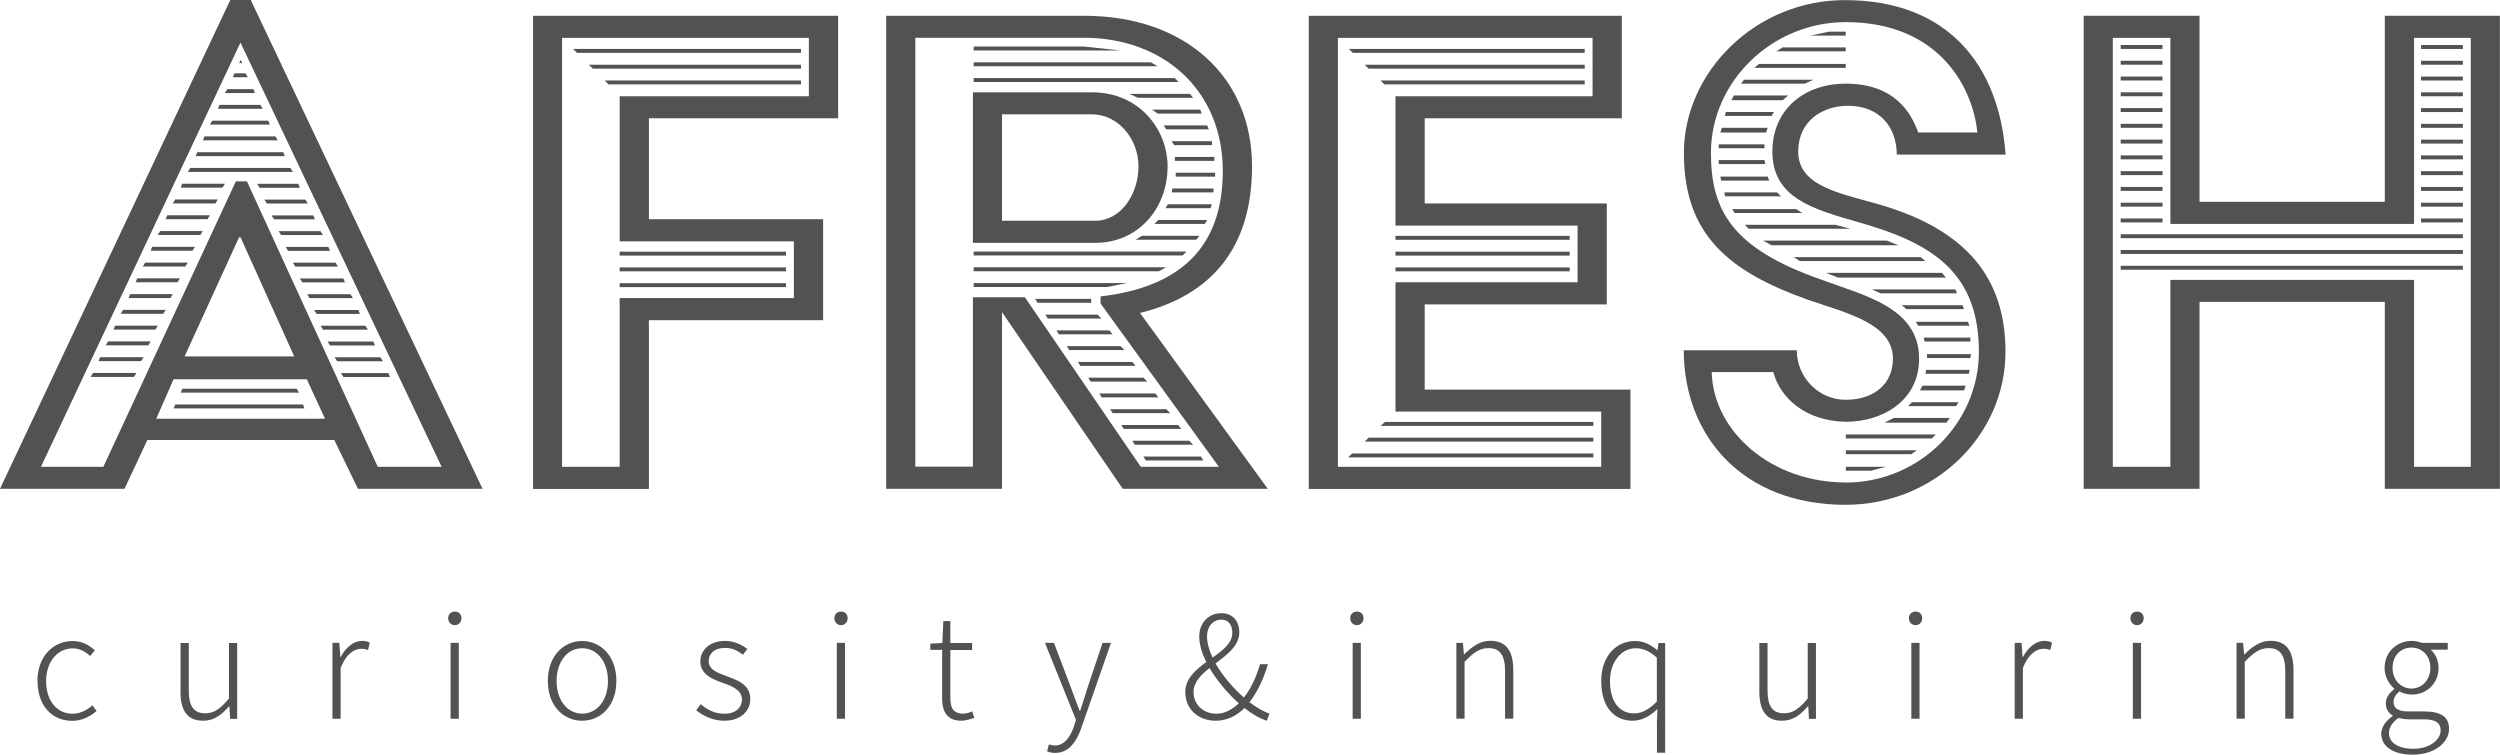 <?xml version="1.0" encoding="UTF-8"?>
<svg id="_레이어_2" data-name="레이어 2" xmlns="http://www.w3.org/2000/svg" viewBox="0 0 228.31 68.95">
  <defs>
    <style>
      .cls-1 {
        fill: #525252;
      }
    </style>
  </defs>
  <g id="_레이어_1-2" data-name="레이어 1">
    <g>
      <path class="cls-1" d="m21.03,0h1.87l21.17,44.64h-11.38l-2.16-4.46H13.46l-2.09,4.46H0L21.03,0Zm-11.59,42.63l12.1-26.07h1.01l11.95,26.07h5.83L21.96,3.89,3.74,42.63h5.69Zm-.94-8.57h3.96l-.22.36h-3.96l.22-.36Zm.65-1.44h3.96l-.22.36h-3.89l.14-.36Zm.72-1.44h3.89l-.22.36h-3.89l.22-.36Zm.65-1.44h3.89l-.22.36h-3.82l.14-.36Zm.72-1.44h3.89l-.22.36h-3.89l.22-.36Zm.65-1.44h3.89l-.22.36h-3.82l.14-.36Zm.65-1.44h3.89l-.22.36h-3.82l.14-.36Zm.72-1.44h3.89l-.22.36h-3.89l.22-.36Zm.65-1.44h3.89l-.22.36h-3.82l.14-.36Zm15.77,15.7l-1.66-3.6h-12.17l-1.58,3.6h15.41Zm-15.05-17.14h3.89l-.22.36h-3.89l.22-.36Zm.65-1.44h3.89l-.22.36h-3.82l.14-.36Zm.72-1.44h3.89l-.22.36h-3.89l.22-.36Zm0,18.72h11.67l.14.36h-11.95l.14-.36Zm.65-20.16h3.89l-.22.36h-3.82l.14-.36Zm0,18.72h10.44l.22.36h-10.8l.14-.36Zm10.22-2.95l-4.9-10.87h-.14l-4.97,10.87h10.01Zm-9.5-17.21h9.15l.22.36h-9.58l.22-.36Zm.65-1.44h7.85l.14.36h-8.14l.14-.36Zm.65-1.44h6.48l.22.36h-6.84l.14-.36Zm.72-1.44h5.11l.14.36h-5.47l.22-.36Zm.65-1.44h3.74l.22.36h-4.1l.14-.36Zm.72-1.44h2.38l.14.36h-2.74l.22-.36Zm.65-1.44h1.01l.22.36h-1.37l.14-.36Zm.58-1.22l.14.29h-.29l.14-.29Zm1.51,11.31h3.74l.14.36h-3.67l-.22-.36Zm.65,1.44h3.74l.22.36h-3.74l-.22-.36Zm.65,1.44h3.82l.14.36h-3.74l-.22-.36Zm.65,1.44h3.82l.22.36h-3.82l-.22-.36Zm.65,1.44h3.89l.14.36h-3.82l-.22-.36Zm.65,1.44h3.89l.22.36h-3.89l-.22-.36Zm.65,1.44h3.96l.14.36h-3.89l-.22-.36Zm.65,1.44h3.96l.22.36h-3.96l-.22-.36Zm4.68,1.44l.14.36h-3.96l-.22-.36h4.03Zm.65,1.44l.22.36h-4.1l-.22-.36h4.1Zm.72,1.44l.14.36h-4.1l-.22-.36h4.18Zm.65,1.44l.22.36h-4.18l-.22-.36h4.18Zm.72,1.44l.14.36h-4.25l-.22-.36h4.32Z"/>
      <path class="cls-1" d="m48.67,1.44h27.87v9.36h-17.28v9.22h15.91v9.22h-15.91v15.41h-10.58V1.44Zm7.92,41.19v-15.41h15.91v-5.18h-15.91v-13.25h17.28V3.46h-22.54v39.17h5.26Zm-4.25-38.16h20.81v.36h-20.45l-.36-.36Zm1.44,1.44h19.37v.36h-19.01l-.36-.36Zm1.44,1.44h17.93v.36h-17.57l-.36-.36Zm1.37,15.63h15.19v.36h-15.19v-.36Zm0,1.44h15.19v.36h-15.19v-.36Zm0,1.44h15.19v.36h-15.19v-.36Z"/>
      <path class="cls-1" d="m80.93,1.44h18.07c9.29,0,15.34,5.62,15.34,13.75,0,7.56-3.82,11.81-10.23,13.39l11.67,16.06h-13.25l-11.02-16.13v16.13h-10.58V1.44Zm7.92,41.19v-15.48h4.75l10.58,15.48h7.13l-10.8-14.91v-.65c7.34-.86,11.16-4.54,11.16-11.45,0-7.42-5.47-12.17-12.67-12.17h-15.41v39.17h5.26Zm0-34.2h10.87c4.39,0,6.91,3.46,6.91,6.77,0,3.82-2.66,6.98-6.62,6.98h-11.16v-13.75Zm.07-4.18h10.08l3.38.36h-13.46v-.36Zm0,1.44h16.2l.58.36h-16.78v-.36Zm0,1.44h18.36l.36.36h-18.72v-.36Zm0,15.84h19.44l-.36.36h-19.08v-.36Zm0,1.44h17.57l-.65.36h-16.92v-.36Zm0,1.44h14.04l-1.87.36h-12.17v-.36Zm11.09-5.69c2.38,0,3.96-2.45,3.96-4.97s-1.87-4.75-4.25-4.75h-8.21v9.72h8.5Zm-5.47,7.13h5.11v.36h-4.9l-.22-.36Zm.94,1.44h4.75l.36.36h-4.9l-.22-.36Zm1.01,1.44h4.82l.29.36h-4.9l-.22-.36Zm.94,1.44h4.9l.36.36h-5.04l-.22-.36Zm5.98,1.44l.29.36h-5.04l-.22-.36h4.97Zm1.01,1.44l.36.36h-5.18l-.22-.36h5.04Zm1.08,1.44l.29.36h-5.18l-.22-.36h5.11Zm1.01,1.44l.36.36h-5.26l-.22-.36h5.11Zm1.08,1.44l.29.36h-5.26l-.22-.36h5.18Zm1.08-30.24l.29.36h-5.04l-.79-.36h5.54Zm-.07,31.68l.36.36h-5.33l-.22-.36h5.18Zm-4.32-18.72h5.26l-.29.36h-5.54l.58-.36Zm5.4,20.16l.22.36h-5.26l-.22-.36h5.26Zm-.07-31.68l.14.36h-4.03l-.5-.36h4.39Zm-3.82,10.08h4.46l-.22.36h-4.61l.36-.36Zm.5-8.64h3.96l.14.36h-3.89l-.22-.36Zm.36,7.2h4.03l-.14.36h-4.1l.22-.36Zm.36-5.76h3.67v.36h-3.46l-.22-.36Zm.07,4.32h3.74v.36h-3.82l.07-.36Zm.22-2.88h3.6v.36h-3.6v-.36Zm.07,1.44h3.6v.36h-3.6v-.36Z"/>
      <path class="cls-1" d="m119.52,1.44h28.59v9.36h-18v7.78h16.63v9.22h-16.63v7.78h18.79v9.07h-29.38V1.44Zm26.71,41.19v-5.04h-18.79v-11.81h16.63v-5.18h-16.63v-11.81h18V3.46h-23.26v39.17h24.05Zm-22.75-1.22h22.03v.36h-22.39l.36-.36Zm-.29-36.94h21.53v.36h-21.17l-.36-.36Zm1.44,1.44h20.09v.36h-19.73l-.36-.36Zm.36,34.06h20.52v.36h-20.88l.36-.36Zm1.08-32.62h18.65v.36h-18.29l-.36-.36Zm.43,31.18h19.01v.36h-19.44l.43-.36Zm.94-16.99h15.91v.36h-15.91v-.36Zm0,1.44h15.91v.36h-15.91v-.36Zm0,1.44h15.91v.36h-15.91v-.36Z"/>
      <path class="cls-1" d="m164.09,31.97c0,2.52,2.02,4.54,4.46,4.54,2.66,0,4.32-1.51,4.32-3.74,0-3.24-4.25-4.18-7.78-5.4-7.27-2.59-11.31-5.98-11.31-13.39s6.55-13.97,14.69-13.97c9.58,0,14.11,6.12,14.69,14.11h-9.94c0-2.45-1.51-4.46-4.46-4.46-2.3,0-4.54,1.37-4.54,4.18,0,3.24,3.96,3.82,7.63,4.9,7.7,2.3,11.3,6.62,11.3,13.39,0,7.63-6.48,13.97-14.62,13.97-9.43,0-14.76-6.34-14.76-14.11h10.3Zm4.46,12.1c6.7,0,12.17-5.4,12.17-11.95,0-7.27-4.32-9.94-10.94-11.81-4.25-1.22-7.92-2.23-7.92-6.48,0-3.74,2.81-6.19,6.7-6.19,4.46,0,5.98,2.66,6.62,4.46h5.4c-.43-4.25-3.6-10.08-12.02-10.08-6.7,0-12.31,5.4-12.31,11.95,0,5.33,2.02,8.71,9.94,11.52,4.1,1.51,9.07,2.59,9.07,7.27,0,3.82-3.31,5.76-6.7,5.76-3.67-.07-5.98-2.16-6.62-4.54h-5.62c.14,5.4,5.4,10.08,12.24,10.08Zm-11.59-30.89h4.18v.36h-4.18v-.36Zm0,1.44h4.18l.07.36h-4.25v-.36Zm.29-2.95h4.18l-.14.43h-4.18l.14-.43Zm-.14,4.46h4.32l.14.36h-4.39l-.07-.36Zm.36,1.44h4.82l-.07-.07.43.43h-5.11l-.07-.36Zm.14-7.34h4.39l-.22.36h-4.25l.07-.36Zm.72-1.51h4.97l-.5.43h-4.68l.22-.43Zm-.14,10.37h5.83l.58.36h-6.19l-.22-.36Zm1.08-11.81h6.34l-.79.36h-5.83l.29-.36Zm.07,13.25h8.28l1.37.36h-9.29l-.36-.36Zm1.3-14.69h7.92v.36h-8.35l.43-.36Zm.36,16.13h11.31l1.08.43h-11.59l-.79-.43Zm1.8-17.64h5.76v.36h-6.34l.58-.36Zm12.6,19.15l.43.36h-11.45l-.58-.36h11.59Zm-8.35-20.59h1.51v.36h-3.24l1.73-.36Zm10.3,22.03l.36.43h-9.86l-1.08-.43h10.58Zm-8.78,14.76h8.21l-.36.36h-7.85v-.36Zm0,1.44h6.48l-.5.36h-5.98v-.36Zm0,1.51h3.67l-1.37.36h-2.3v-.36Zm10.01-16.2l.14.36h-6.98l-.79-.36h7.63Zm-5.62,11.74h5.11l-.22.29-.07.14h-5.69l.86-.43Zm6.26-10.3l.14.36h-5.26l-.43-.36h5.54Zm-4.61,8.86h4.25l-.22.36h-4.39l.36-.36Zm.36-7.34h4.75l.14.36h-4.68l-.22-.36Zm.58,5.83h3.96l-.14.43h-4.03l.22-.43Zm.14-4.39h4.25v.36h-4.18l-.07-.36Zm.22,2.95h3.96l-.07.36h-3.96l.07-.36Zm.07-1.44h4.03l-.07.36h-3.96v-.36Z"/>
      <path class="cls-1" d="m190.29,1.44h10.58v16.99h16.92V1.44h10.51v43.2h-10.51v-17.07h-16.92v17.07h-10.58V1.44Zm7.92,41.19v-17.07h22.25v17.07h5.18V3.46h-5.18v16.99h-22.25V3.46h-5.26v39.17h5.26Zm-4.54-38.52h3.82v.36h-3.82v-.36Zm0,1.44h3.82v.36h-3.82v-.36Zm0,1.44h3.82v.36h-3.82v-.36Zm0,1.44h3.82v.36h-3.82v-.36Zm0,1.44h3.82v.36h-3.82v-.36Zm0,1.44h3.82v.36h-3.82v-.36Zm0,1.44h3.82v.36h-3.82v-.36Zm0,1.44h3.82v.36h-3.82v-.36Zm0,1.44h3.82v.36h-3.82v-.36Zm0,1.44h3.82v.36h-3.82v-.36Zm0,1.44h3.82v.36h-3.82v-.36Zm0,1.44h3.82v.36h-3.82v-.36Zm0,1.44h31.25v.36h-31.25v-.36Zm0,1.44h31.25v.36h-31.25v-.36Zm0,1.44h31.25v.36h-31.25v-.36Zm27.43-20.16h3.82v.36h-3.82v-.36Zm0,1.44h3.82v.36h-3.82v-.36Zm0,1.44h3.82v.36h-3.82v-.36Zm0,1.44h3.82v.36h-3.82v-.36Zm0,1.44h3.82v.36h-3.82v-.36Zm0,1.44h3.82v.36h-3.82v-.36Zm0,1.44h3.82v.36h-3.82v-.36Zm0,1.44h3.82v.36h-3.82v-.36Zm0,1.44h3.82v.36h-3.82v-.36Zm0,1.44h3.82v.36h-3.82v-.36Zm0,1.44h3.82v.36h-3.82v-.36Zm0,1.44h3.82v.36h-3.82v-.36Z"/>
    </g>
    <g>
      <path class="cls-1" d="m3.42,62.19c0-2.31,1.5-3.65,3.21-3.65.92,0,1.55.42,2.03.85l-.43.52c-.43-.4-.94-.7-1.59-.7-1.38,0-2.43,1.22-2.43,2.99s.96,2.98,2.42,2.98c.72,0,1.34-.35,1.81-.77l.38.52c-.61.52-1.35.9-2.22.9-1.81,0-3.17-1.33-3.17-3.63Z"/>
      <path class="cls-1" d="m16.49,63.15v-4.43h.75v4.34c0,1.42.44,2.08,1.51,2.08.81,0,1.38-.42,2.16-1.35v-5.07h.75v6.93h-.64l-.07-1.14h-.04c-.68.78-1.38,1.31-2.34,1.31-1.44,0-2.09-.88-2.09-2.67Z"/>
      <path class="cls-1" d="m30.37,58.71h.62l.09,1.29h.03c.47-.87,1.16-1.47,1.96-1.47.27,0,.48.04.7.16l-.16.68c-.23-.09-.36-.12-.64-.12-.61,0-1.35.46-1.86,1.74v4.65h-.75v-6.93Z"/>
      <path class="cls-1" d="m40.93,56.45c0-.36.26-.6.61-.6s.6.23.6.6c0,.39-.26.64-.6.64s-.61-.25-.61-.64Zm.22,2.26h.75v6.93h-.75v-6.93Z"/>
      <path class="cls-1" d="m50.03,62.19c0-2.31,1.46-3.65,3.13-3.65s3.13,1.34,3.13,3.65-1.46,3.63-3.13,3.63-3.13-1.33-3.13-3.63Zm5.49,0c0-1.77-1-2.99-2.35-2.99s-2.34,1.22-2.34,2.99.99,2.98,2.34,2.98,2.35-1.21,2.35-2.98Z"/>
      <path class="cls-1" d="m63.59,64.86l.4-.55c.6.49,1.24.87,2.18.87,1.05,0,1.59-.6,1.59-1.31,0-.82-.87-1.2-1.68-1.48-1.03-.36-2.12-.79-2.12-1.99,0-1.01.81-1.87,2.27-1.87.77,0,1.51.33,2.02.74l-.4.52c-.47-.35-.95-.62-1.62-.62-1.04,0-1.51.57-1.51,1.2,0,.77.75,1.05,1.56,1.35,1.07.4,2.24.78,2.24,2.12,0,1.07-.85,1.98-2.38,1.98-1.01,0-1.91-.43-2.55-.95Z"/>
      <path class="cls-1" d="m76.2,56.45c0-.36.26-.6.61-.6s.6.23.6.6c0,.39-.26.64-.6.64s-.61-.25-.61-.64Zm.22,2.26h.75v6.93h-.75v-6.93Z"/>
      <path class="cls-1" d="m86.04,63.67v-4.32h-1.08v-.57l1.1-.06.09-2h.64v2h1.99v.64h-1.99v4.37c0,.87.23,1.44,1.16,1.44.26,0,.6-.09.84-.21l.18.6c-.4.14-.85.26-1.16.26-1.36,0-1.78-.86-1.78-2.15Z"/>
      <path class="cls-1" d="m95.62,68.62l.17-.64c.14.05.36.1.56.1.83,0,1.39-.75,1.73-1.76l.18-.58-2.83-7.03h.82l1.61,4.24c.22.6.48,1.33.73,1.95h.06c.21-.62.43-1.35.62-1.95l1.42-4.24h.77l-2.7,7.74c-.4,1.2-1.12,2.31-2.39,2.31-.27,0-.55-.05-.74-.14Z"/>
      <path class="cls-1" d="m108.24,63.23c0-1.25.94-2.05,1.92-2.77-.39-.81-.64-1.6-.64-2.33,0-1.22.82-2.13,2.02-2.13,1.05,0,1.64.74,1.64,1.74,0,1.23-1.1,2.04-2.17,2.85.65,1.14,1.62,2.27,2.59,3.11.65-.83,1.13-1.87,1.47-3.04h.72c-.38,1.29-.92,2.48-1.68,3.47.65.49,1.29.86,1.82,1.04l-.23.65c-.61-.19-1.31-.57-2.05-1.16-.7.69-1.55,1.16-2.63,1.16-1.56,0-2.77-1.03-2.77-2.59Zm2.85,1.95c.75,0,1.44-.38,2.04-.95-1-.9-1.98-2.05-2.67-3.22-.79.62-1.46,1.3-1.46,2.18,0,1.2.94,1.99,2.08,1.99Zm-.36-5.12c.95-.68,1.81-1.33,1.81-2.27,0-.61-.27-1.2-1-1.2-.82,0-1.31.69-1.31,1.53,0,.6.2,1.26.51,1.94Z"/>
      <path class="cls-1" d="m123.31,56.45c0-.36.26-.6.61-.6s.6.23.6.6c0,.39-.26.64-.6.64s-.61-.25-.61-.64Zm.22,2.26h.75v6.93h-.75v-6.93Z"/>
      <path class="cls-1" d="m132.98,58.71h.62l.09,1.05h.03c.7-.69,1.42-1.24,2.37-1.24,1.44,0,2.11.9,2.11,2.68v4.43h-.75v-4.33c0-1.44-.46-2.11-1.52-2.11-.81,0-1.38.42-2.18,1.25v5.19h-.75v-6.93Z"/>
      <path class="cls-1" d="m151.31,66.1l.05-1.35c-.61.6-1.37,1.07-2.26,1.07-1.74,0-2.87-1.3-2.87-3.63s1.43-3.65,3.07-3.65c.83,0,1.4.31,2.04.83h.03l.09-.65h.61v10.02h-.75v-2.64Zm0-2.04v-4c-.69-.62-1.29-.86-1.94-.86-1.33,0-2.34,1.29-2.34,2.99,0,1.79.79,2.96,2.2,2.96.74,0,1.39-.38,2.08-1.09Z"/>
      <path class="cls-1" d="m160.67,63.15v-4.43h.75v4.34c0,1.42.44,2.08,1.51,2.08.81,0,1.38-.42,2.16-1.35v-5.07h.75v6.93h-.64l-.06-1.14h-.04c-.68.78-1.38,1.31-2.34,1.31-1.44,0-2.09-.88-2.09-2.67Z"/>
      <path class="cls-1" d="m174.33,56.45c0-.36.26-.6.61-.6s.6.23.6.6c0,.39-.26.64-.6.64s-.61-.25-.61-.64Zm.22,2.26h.75v6.93h-.75v-6.93Z"/>
      <path class="cls-1" d="m184,58.71h.62l.09,1.29h.03c.47-.87,1.16-1.47,1.96-1.47.27,0,.48.04.7.16l-.16.68c-.23-.09-.36-.12-.64-.12-.61,0-1.35.46-1.86,1.74v4.65h-.75v-6.93Z"/>
      <path class="cls-1" d="m194.56,56.45c0-.36.26-.6.61-.6s.6.23.6.6c0,.39-.26.64-.6.64s-.61-.25-.61-.64Zm.22,2.26h.75v6.93h-.75v-6.93Z"/>
      <path class="cls-1" d="m204.23,58.71h.62l.09,1.05h.03c.7-.69,1.42-1.24,2.37-1.24,1.44,0,2.11.9,2.11,2.68v4.43h-.75v-4.33c0-1.44-.46-2.11-1.52-2.11-.81,0-1.38.42-2.18,1.25v5.19h-.75v-6.93Z"/>
      <path class="cls-1" d="m217.46,67.05c0-.61.4-1.22,1.04-1.65v-.06c-.35-.21-.62-.57-.62-1.12,0-.6.46-1.05.77-1.29v-.05c-.44-.36-.88-1.05-.88-1.89,0-1.44,1.12-2.46,2.48-2.46.38,0,.7.09.92.18h2.37v.62h-1.56c.42.36.72.96.72,1.66,0,1.43-1.08,2.44-2.44,2.44-.38,0-.81-.1-1.12-.29-.29.23-.55.52-.55.96,0,.49.3.87,1.3.87h1.46c1.57,0,2.31.49,2.31,1.6,0,1.21-1.3,2.35-3.33,2.35-1.73,0-2.86-.73-2.86-1.9Zm5.43-.35c0-.74-.55-1.01-1.57-1.01h-1.42c-.16,0-.52-.04-.87-.12-.6.42-.86.92-.86,1.39,0,.85.82,1.42,2.24,1.42,1.51,0,2.48-.84,2.48-1.68Zm-.94-5.71c0-1.14-.78-1.85-1.72-1.85s-1.73.7-1.73,1.85.81,1.89,1.73,1.89,1.72-.75,1.72-1.89Z"/>
    </g>
  </g>
</svg>